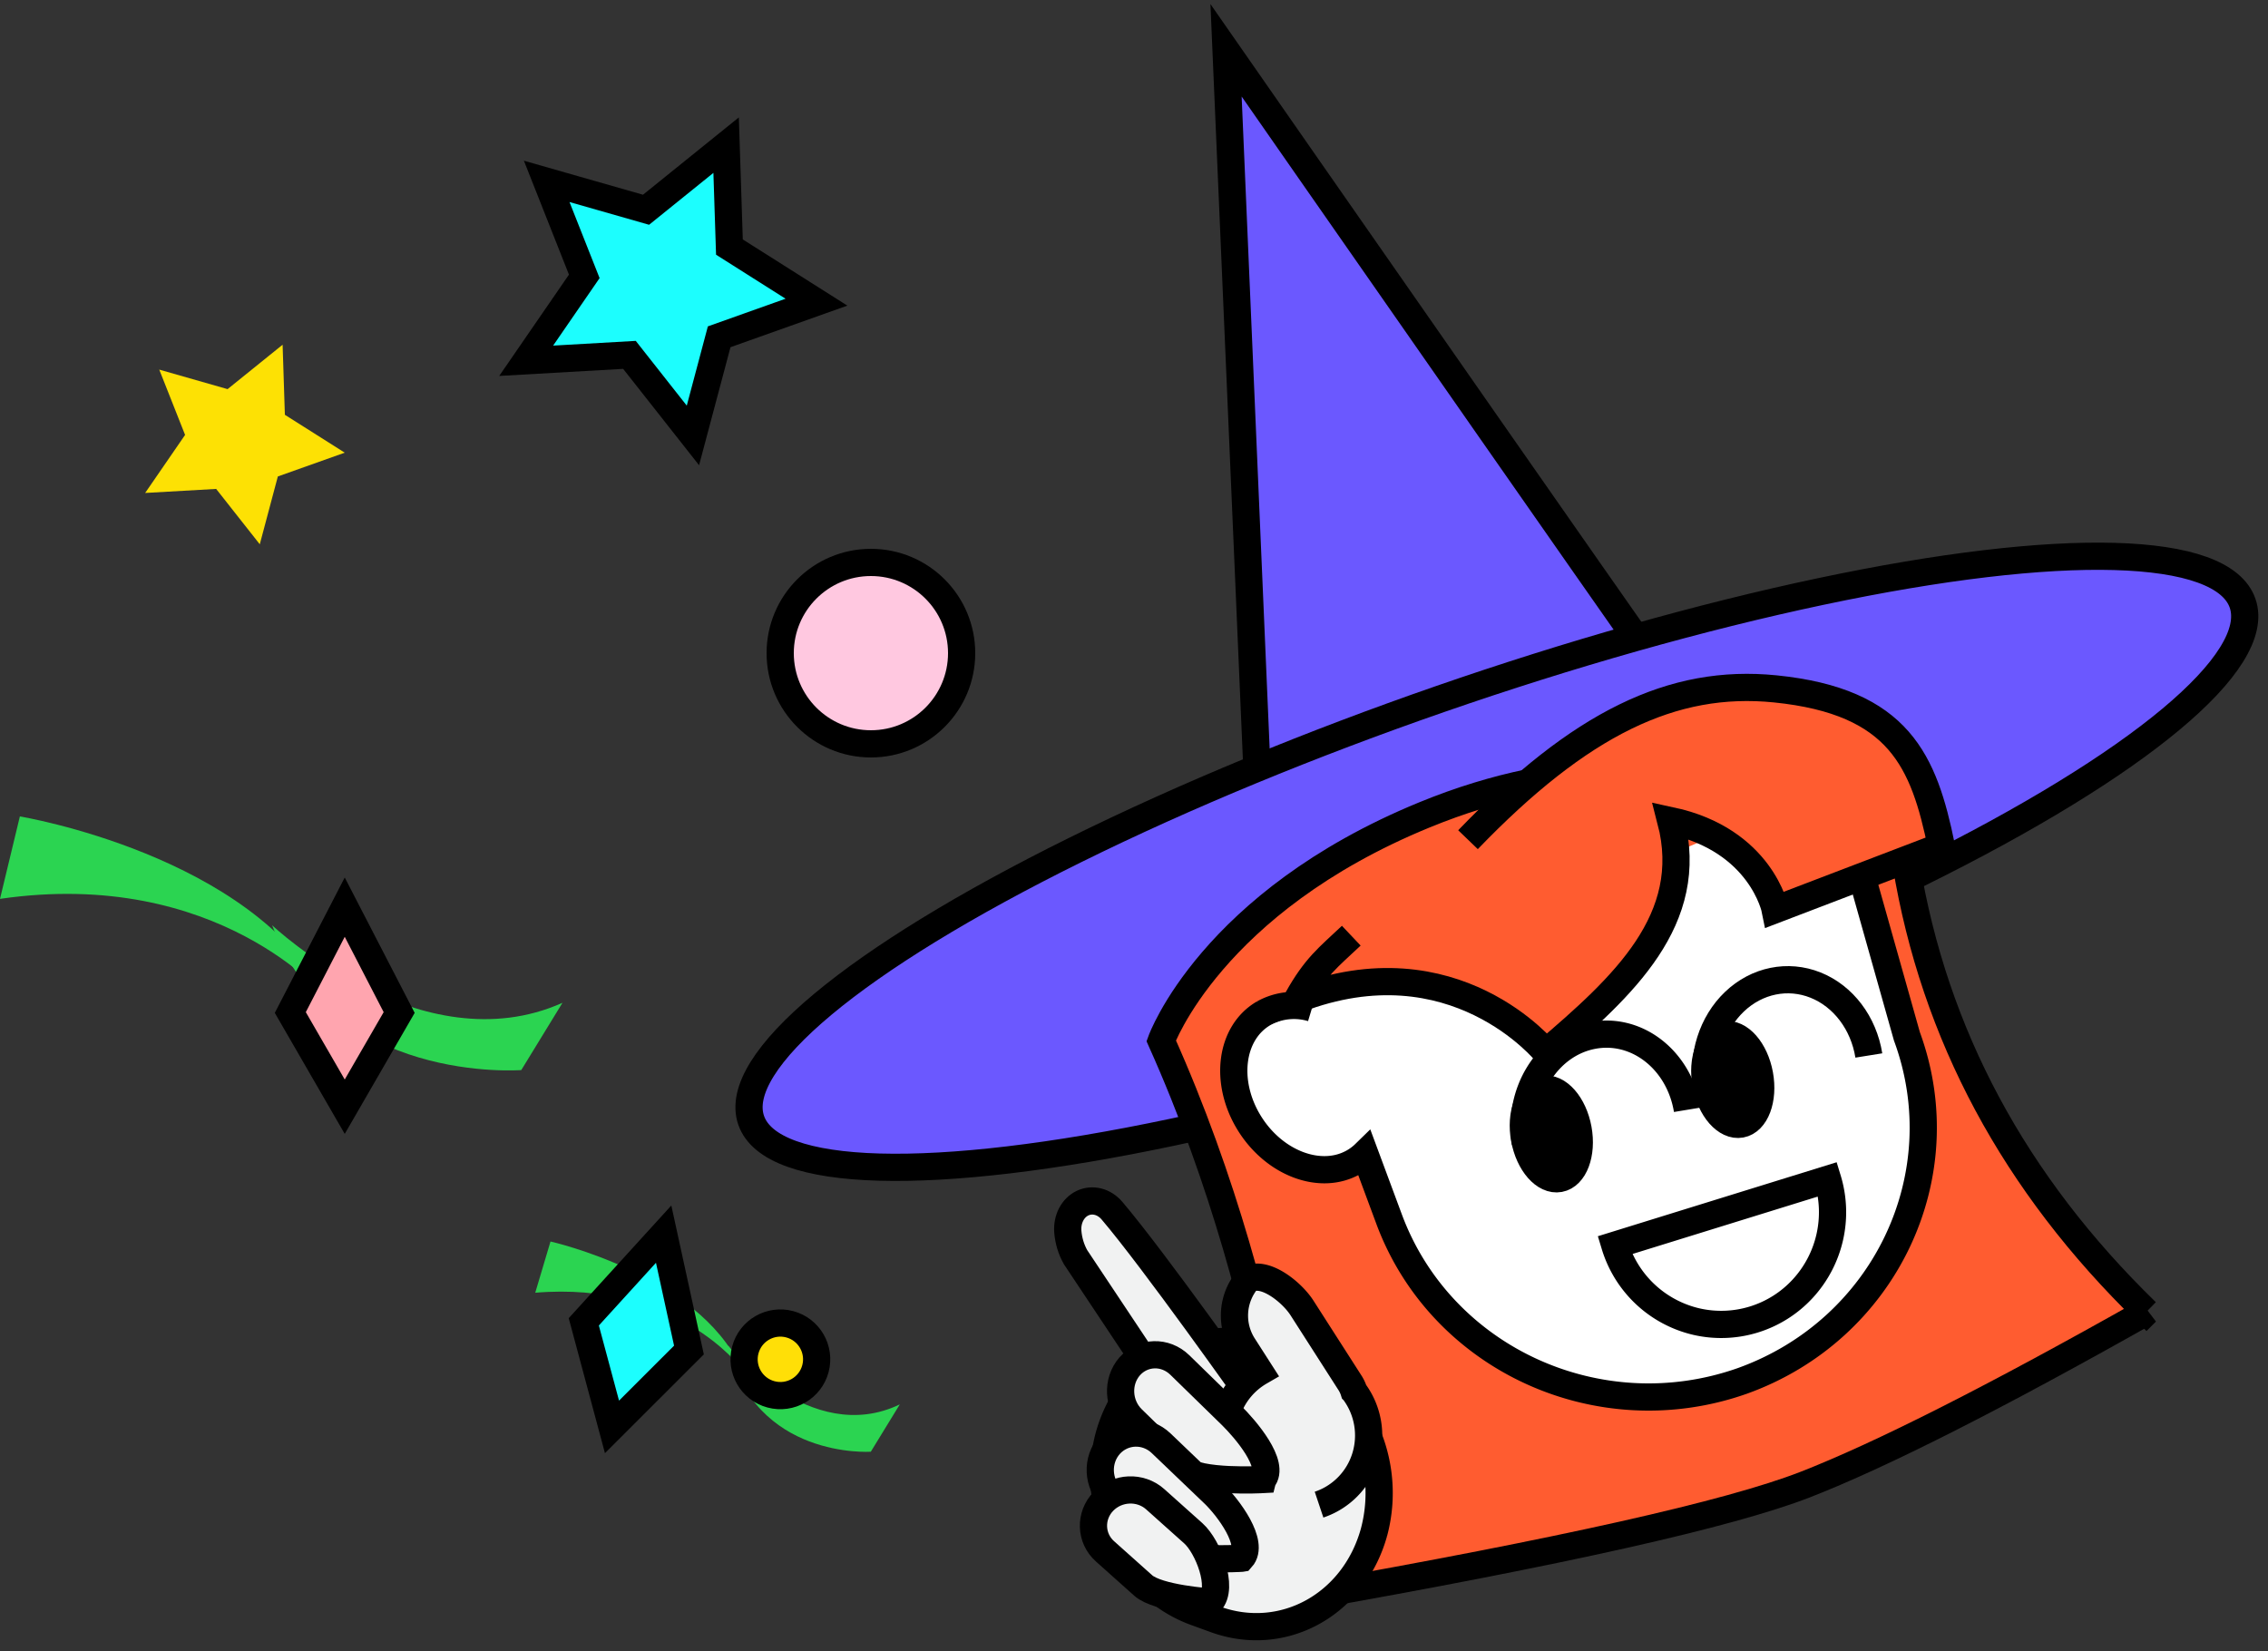 <svg width="125" height="91" viewBox="0 0 125 91" xmlns="http://www.w3.org/2000/svg"><rect x="0" y="0" width="125" height="91" fill="#333333" stroke="none"/><title>panel_2 copy</title><g transform="translate(0 2)" fill-rule="nonzero" fill="none"><circle stroke="#000" stroke-width="1.5" fill="#FFC8E0" cx="48" cy="34" r="5"/><g transform="rotate(15 -229.458 149.138)"><path d="M0 4.952l.082-2.945S8.402 1.66 12 6c0 0-4.688-3.681-12-1.048z" fill="#2BD451"/><path d="M11 5s5.84 4.272 10 .697l-.868 2.933S14.045 10.712 11 5z" fill="#2BD451"/><path stroke="#000" stroke-width="1.5" fill="#1CFEFE" d="M3 5.809L6 0l3 5.809L6 11z"/><circle stroke="#000" stroke-width="1.5" fill="#FFDF07" cx="14" cy="5" r="2"/></g><path stroke="#000" stroke-width="1.5" fill="#1CFEFE" d="M40.202 11.618L45 14.655l-5.363 1.908L38.19 22l-3.498-4.44-5.692.325 3.202-4.652-2.071-5.237 5.476 1.565L40.02 6z"/><path fill="#FDE104" d="M15.701 20.863L19 22.95l-3.687 1.312L14.318 28l-2.405-3.052L8 25.171l2.201-3.199-1.424-3.6 3.766 1.076L15.576 17z"/><path d="M97 42.827C96.214 41.928 67.573.773 67.573.773L69.73 51" stroke="#000" stroke-width="1.5" fill="#6B58FF"/><ellipse stroke="#000" stroke-width="1.5" fill="#6B58FF" transform="rotate(-19.123 82.5 45.5)" cx="82.5" cy="45.5" rx="43.5" ry="9.5"/><path d="M118.295 70.311c-8.364 4.72-14.63 7.891-18.8 9.516-4.17 1.624-13.4 3.695-27.69 6.213 0 0-.908-15.285-7.805-30.676 0 0 2.734-7.614 14.493-12.443 16.12-6.62 26.567 2.738 26.567 2.738 1.546 9.359 5.958 17.576 13.235 24.652z" stroke="#000" stroke-width="1.5" fill="#FF5C30"/><path d="M101.173 41.195l3.925 13.926c2.832 7.698-1.227 16.185-9.086 18.998-7.875 2.768-16.559-1.2-19.437-8.881l-1.354-3.647c-.18.176-.382.329-.601.456-1.825 1.057-4.417.078-5.79-2.186-1.372-2.264-1.005-4.956.82-6.013a3.442 3.442 0 0 1 2.66-.284" stroke="#000" stroke-width="1.5" fill="#FFF"/><path d="M74.475 49.573c-1.277 1.207-1.96 1.694-2.977 3.51C80.147 49.751 85.2 56 85.2 56c4.262-3.63 8.304-7.32 6.885-12.769 4.994 1.075 5.754 4.906 5.754 4.906l9.159-3.5c-.964-4.654-2.296-7.975-9.159-8.668-5.654-.57-10.75 1.897-16.93 8.313" stroke="#000" stroke-width="1.5" fill="#FF5C30"/><path d="M84.072 61c-.442-2.765 1.19-5.411 3.651-5.916 2.46-.505 4.82 1.322 5.277 4.084M100.729 63a6.218 6.218 0 0 1-1.371 6.027 6.106 6.106 0 0 1-5.864 1.817A6.155 6.155 0 0 1 89 66.634L100.729 63z" stroke="#000" stroke-width="1.5" fill="#FFF"/><ellipse stroke="#000" stroke-width="1.5" fill="#000" transform="rotate(-10.351 85.5 60.5)" cx="85.5" cy="60.5" rx="1.5" ry="2.5"/><path d="M103 56.176c-.287-1.787-1.407-3.267-2.935-3.879-1.528-.612-3.233-.264-4.469.913-1.236 1.178-1.816 3.004-1.52 4.79" stroke="#000" stroke-width="1.5" fill="#FFF"/><ellipse stroke="#000" stroke-width="1.5" fill="#000" transform="rotate(-10.351 95.5 57.5)" cx="95.5" cy="57.5" rx="1.5" ry="2.5"/><path d="M0 47.544L1.095 43S13.928 45.117 18 53c0 0-5.956-7.208-18-5.456z" fill="#2BD451"/><path d="M15 49s8.206 7.76 16 4.273l-2.27 3.707S18.255 57.794 15 49z" fill="#2BD451"/><path stroke="#000" stroke-width="1.5" fill="#FFA5AF" d="M16 53.808L19 48l3 5.808L19 59z"/><g fill="#F1F2F2" stroke="#000" stroke-width="1.5"><path d="M69.857 72.337c-3.72-1.343-7.622.8-8.735 4.798-1.091 4.005 1.027 8.344 4.74 9.712l1.129.411c3.72 1.344 7.622-.799 8.735-4.797a8.354 8.354 0 0 0-.804-6.292"/><path d="M68.94 75.007s-5.36-7.586-7.655-10.279c-.43-.506-1.076-.671-1.619-.414-.542.258-.867.884-.814 1.569.039.496.185.98.426 1.409l7.234 10.868"/><path d="M67.636 78.373a4.032 4.032 0 0 1 1.805-4.766l-.911-1.421a3.08 3.08 0 0 1 .22-3.643c.89-.575 2.436.654 3.01 1.55l2.645 4.128c.093.145.166.302.218.467a4.057 4.057 0 0 1 .63 3.625 3.998 3.998 0 0 1-2.554 2.62"/><path d="M69.593 79.55s-3.565.198-4.36-.578L62.4 76.209c-.795-.78-.856-2.076-.136-2.9.725-.818 1.956-.853 2.756-.078l2.832 2.763c.795.776 2.462 2.736 1.741 3.555z"/><path d="M68.42 83.888s-3.42.22-4.234-.558l-2.896-2.773c-.814-.783-.87-2.088-.128-2.921.748-.828 2.012-.869 2.83-.09l2.897 2.772c.813.778 2.275 2.742 1.532 3.57z"/><path d="M66.706 86.297s-2.891-.186-3.698-.908l-2.111-1.886c-.807-.725-.846-1.954-.086-2.749.764-.79 2.037-.847 2.85-.126l2.11 1.886c.807.721 1.695 2.992.935 3.783z"/></g></g></svg>